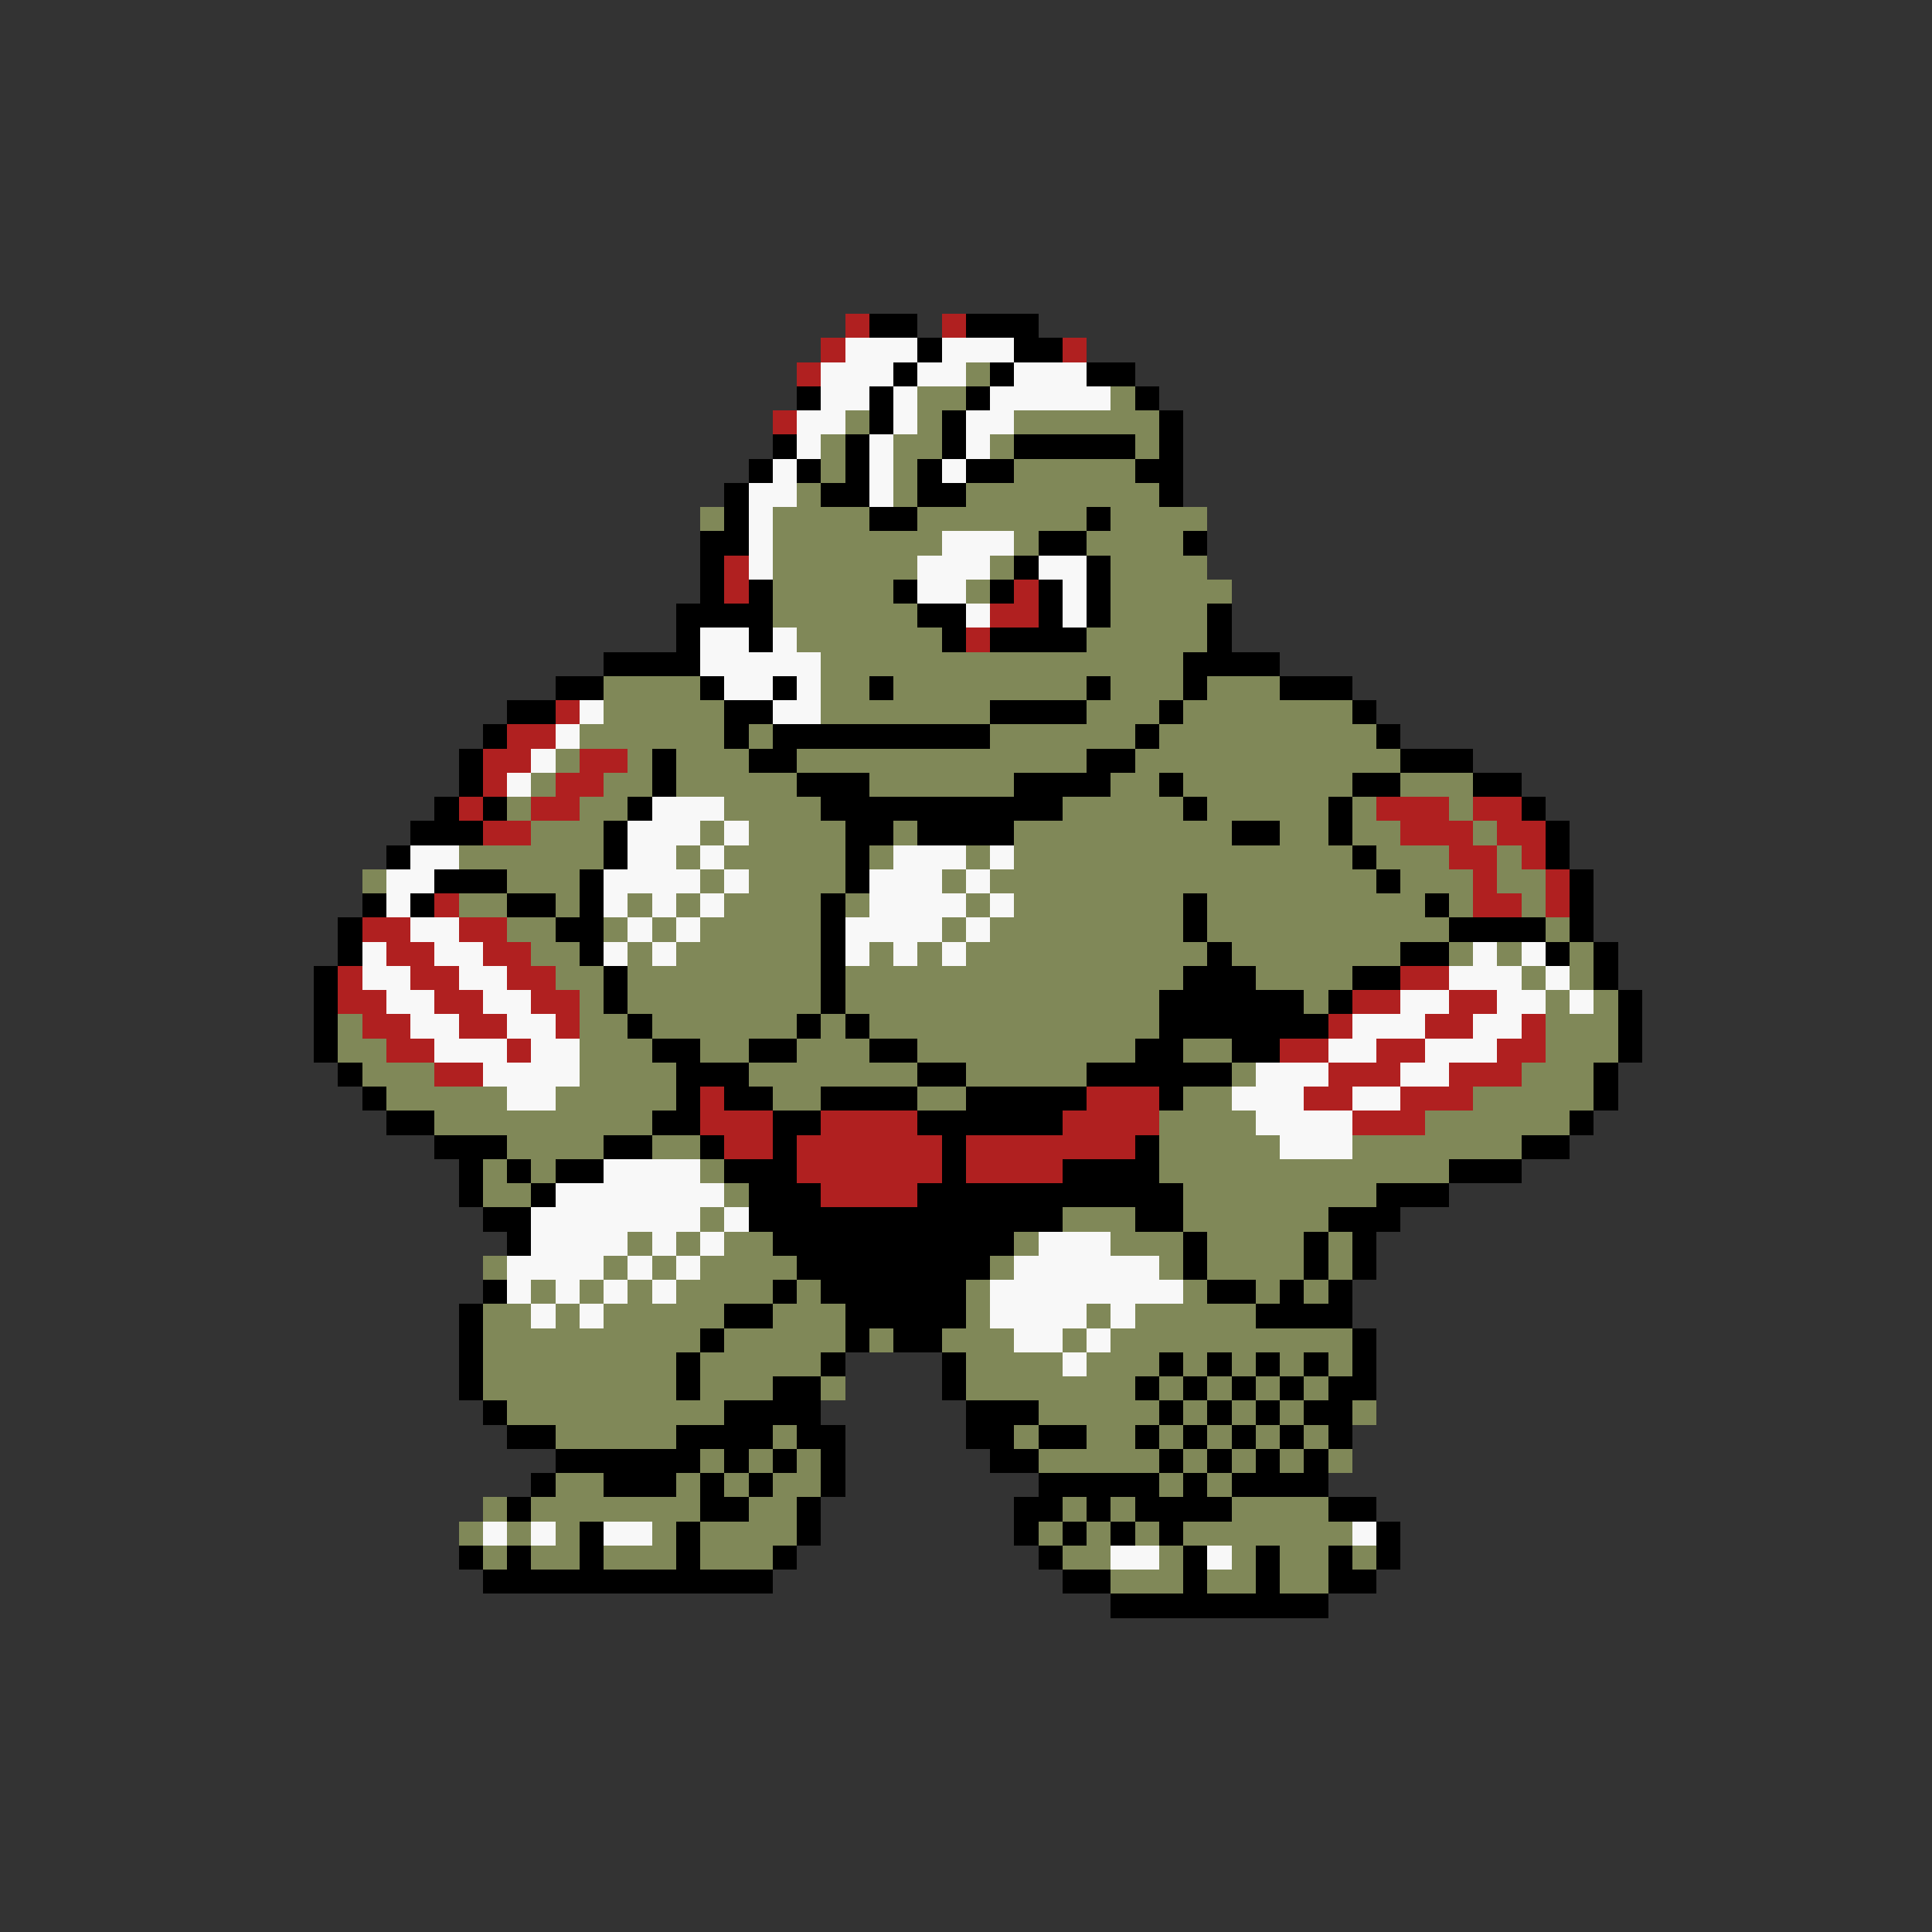 <svg xmlns="http://www.w3.org/2000/svg" viewBox="0 -0.5 80 80" shape-rendering="crispEdges">
<rect x="0" y="-0.5" width="80" height="80" fill="#333333" stroke="none"/>
<path stroke="#b02020" d="M35 13h1M39 13h1M34 14h1M44 14h1M33 15h1M32 17h1M30 23h1M30 24h1M42 24h1M41 25h2M40 26h1M23 29h1M21 30h2M20 31h2M24 31h2M20 32h1M23 32h2M19 33h1M22 33h2M57 33h3M61 33h2M20 34h2M58 34h3M62 34h2M60 35h2M63 35h1M61 36h1M64 36h1M18 37h1M61 37h2M64 37h1M15 38h2M19 38h2M16 39h2M20 39h2M14 40h1M17 40h2M21 40h2M58 40h2M14 41h2M18 41h2M22 41h2M56 41h2M60 41h2M15 42h2M19 42h2M23 42h1M55 42h1M59 42h2M63 42h1M16 43h2M21 43h1M53 43h2M57 43h2M62 43h2M18 44h2M55 44h3M60 44h3M29 45h1M45 45h3M54 45h2M58 45h3M29 46h3M34 46h4M44 46h4M56 46h3M30 47h2M33 47h6M40 47h7M33 48h6M40 48h4M34 49h4" />
<path stroke="#000000" d="M36 13h2M40 13h3M38 14h1M42 14h2M37 15h1M41 15h1M45 15h2M33 16h1M36 16h1M40 16h1M47 16h1M36 17h1M39 17h1M48 17h1M32 18h1M35 18h1M39 18h1M42 18h5M48 18h1M31 19h1M33 19h1M35 19h1M38 19h1M40 19h2M47 19h2M30 20h1M34 20h2M38 20h2M48 20h1M30 21h1M36 21h2M45 21h1M29 22h2M43 22h2M49 22h1M29 23h1M42 23h1M45 23h1M29 24h1M31 24h1M37 24h1M41 24h1M43 24h1M45 24h1M28 25h4M38 25h2M43 25h1M45 25h1M50 25h1M28 26h1M31 26h1M39 26h1M41 26h4M50 26h1M25 27h4M49 27h4M23 28h2M29 28h1M32 28h1M36 28h1M45 28h1M49 28h1M53 28h3M21 29h2M30 29h2M41 29h4M48 29h1M56 29h1M20 30h1M30 30h1M32 30h9M47 30h1M57 30h1M19 31h1M27 31h1M31 31h2M45 31h2M58 31h3M19 32h1M27 32h1M33 32h3M42 32h4M48 32h1M56 32h2M61 32h2M18 33h1M20 33h1M26 33h1M34 33h10M49 33h1M55 33h1M63 33h1M17 34h3M25 34h1M35 34h2M38 34h4M51 34h2M55 34h1M64 34h1M16 35h1M25 35h1M35 35h1M56 35h1M64 35h1M18 36h3M24 36h1M35 36h1M57 36h1M65 36h1M15 37h1M17 37h1M21 37h2M24 37h1M34 37h1M49 37h1M59 37h1M65 37h1M14 38h1M23 38h2M34 38h1M49 38h1M60 38h4M65 38h1M14 39h1M24 39h1M34 39h1M50 39h1M58 39h2M64 39h1M66 39h1M13 40h1M25 40h1M34 40h1M49 40h3M56 40h2M66 40h1M13 41h1M25 41h1M34 41h1M48 41h6M55 41h1M67 41h1M13 42h1M26 42h1M33 42h1M35 42h1M48 42h7M67 42h1M13 43h1M27 43h2M31 43h2M36 43h2M47 43h2M51 43h2M67 43h1M14 44h1M28 44h3M38 44h2M45 44h6M66 44h1M15 45h1M28 45h1M30 45h2M34 45h4M40 45h5M48 45h1M66 45h1M16 46h2M27 46h2M32 46h2M38 46h6M65 46h1M18 47h3M25 47h2M29 47h1M32 47h1M39 47h1M47 47h1M63 47h2M19 48h1M21 48h1M23 48h2M30 48h3M39 48h1M44 48h4M60 48h3M19 49h1M22 49h1M31 49h3M38 49h11M57 49h3M20 50h2M31 50h13M47 50h2M55 50h3M21 51h1M32 51h10M49 51h1M54 51h1M56 51h1M33 52h8M49 52h1M54 52h1M56 52h1M20 53h1M32 53h1M34 53h6M50 53h2M53 53h1M55 53h1M19 54h1M30 54h2M35 54h5M52 54h4M19 55h1M29 55h1M35 55h1M37 55h2M56 55h1M19 56h1M28 56h1M34 56h1M39 56h1M48 56h1M50 56h1M52 56h1M54 56h1M56 56h1M19 57h1M28 57h1M32 57h2M39 57h1M47 57h1M49 57h1M51 57h1M53 57h1M55 57h2M20 58h1M30 58h4M40 58h3M48 58h1M50 58h1M52 58h1M54 58h2M21 59h2M28 59h4M33 59h2M40 59h2M43 59h2M47 59h1M49 59h1M51 59h1M53 59h1M55 59h1M23 60h6M30 60h1M32 60h1M34 60h1M41 60h2M48 60h1M50 60h1M52 60h1M54 60h1M22 61h1M25 61h3M29 61h1M31 61h1M34 61h1M43 61h5M49 61h1M51 61h4M21 62h1M29 62h2M33 62h1M42 62h2M45 62h1M47 62h4M55 62h2M24 63h1M28 63h1M33 63h1M42 63h1M44 63h1M46 63h1M48 63h1M57 63h1M19 64h1M21 64h1M24 64h1M28 64h1M32 64h1M43 64h1M49 64h1M52 64h1M55 64h1M57 64h1M20 65h12M44 65h2M49 65h1M52 65h1M55 65h2M46 66h9" />
<path stroke="#f8f8f8" d="M35 14h3M39 14h3M34 15h3M38 15h2M42 15h3M34 16h2M37 16h1M41 16h5M33 17h2M37 17h1M40 17h2M33 18h1M36 18h1M40 18h1M32 19h1M36 19h1M39 19h1M31 20h2M36 20h1M31 21h1M31 22h1M39 22h3M31 23h1M38 23h3M43 23h2M38 24h2M44 24h1M40 25h1M44 25h1M29 26h2M32 26h1M29 27h5M30 28h2M33 28h1M24 29h1M32 29h2M23 30h1M22 31h1M21 32h1M27 33h3M26 34h3M30 34h1M17 35h2M26 35h2M29 35h1M37 35h3M41 35h1M16 36h2M25 36h4M30 36h1M36 36h3M40 36h1M16 37h1M25 37h1M27 37h1M29 37h1M36 37h4M41 37h1M17 38h2M26 38h1M28 38h1M35 38h4M40 38h1M15 39h1M18 39h2M25 39h1M27 39h1M35 39h1M37 39h1M39 39h1M61 39h1M63 39h1M15 40h2M19 40h2M60 40h3M64 40h1M16 41h2M20 41h2M58 41h2M62 41h2M65 41h1M17 42h2M21 42h2M56 42h3M61 42h2M18 43h3M22 43h2M55 43h2M59 43h3M20 44h4M52 44h3M58 44h2M21 45h2M51 45h3M56 45h2M52 46h4M53 47h3M25 48h4M23 49h7M22 50h7M30 50h1M22 51h4M27 51h1M29 51h1M43 51h3M21 52h4M26 52h1M28 52h1M42 52h6M21 53h1M23 53h1M25 53h1M27 53h1M41 53h8M22 54h1M24 54h1M41 54h4M46 54h1M42 55h2M45 55h1M44 56h1M20 63h1M22 63h1M25 63h2M56 63h1M46 64h2M50 64h1" />
<path stroke="#808858" d="M40 15h1M38 16h2M46 16h1M35 17h1M38 17h1M42 17h6M34 18h1M37 18h2M41 18h1M47 18h1M34 19h1M37 19h1M42 19h5M33 20h1M37 20h1M40 20h8M29 21h1M32 21h4M38 21h7M46 21h4M32 22h7M42 22h1M45 22h4M32 23h6M41 23h1M46 23h4M32 24h5M40 24h1M46 24h5M32 25h6M46 25h4M33 26h6M45 26h5M34 27h15M25 28h4M34 28h2M37 28h8M46 28h3M50 28h3M25 29h5M34 29h7M45 29h3M49 29h7M24 30h6M31 30h1M41 30h6M48 30h9M23 31h1M26 31h1M28 31h3M33 31h12M47 31h11M22 32h1M25 32h2M28 32h5M36 32h6M46 32h2M49 32h7M58 32h3M21 33h1M24 33h2M30 33h4M44 33h5M50 33h5M56 33h1M60 33h1M22 34h3M29 34h1M31 34h4M37 34h1M42 34h9M53 34h2M56 34h2M61 34h1M19 35h6M28 35h1M30 35h5M36 35h1M40 35h1M42 35h14M57 35h3M62 35h1M15 36h1M21 36h3M29 36h1M31 36h4M39 36h1M41 36h16M58 36h3M62 36h2M19 37h2M23 37h1M26 37h1M28 37h1M30 37h4M35 37h1M40 37h1M42 37h7M50 37h9M60 37h1M63 37h1M21 38h2M25 38h1M27 38h1M29 38h5M39 38h1M41 38h8M50 38h10M64 38h1M22 39h2M26 39h1M28 39h6M36 39h1M38 39h1M40 39h10M51 39h7M60 39h1M62 39h1M65 39h1M23 40h2M26 40h8M35 40h14M52 40h4M63 40h1M65 40h1M24 41h1M26 41h8M35 41h13M54 41h1M64 41h1M66 41h1M14 42h1M24 42h2M27 42h6M34 42h1M36 42h12M64 42h3M14 43h2M24 43h3M29 43h2M33 43h3M38 43h9M49 43h2M64 43h3M15 44h3M24 44h4M31 44h7M40 44h5M51 44h1M63 44h3M16 45h5M23 45h5M32 45h2M38 45h2M49 45h2M61 45h5M18 46h9M48 46h4M59 46h6M21 47h4M27 47h2M48 47h5M56 47h7M20 48h1M22 48h1M29 48h1M48 48h12M20 49h2M30 49h1M49 49h8M29 50h1M44 50h3M49 50h6M26 51h1M28 51h1M30 51h2M42 51h1M46 51h3M50 51h4M55 51h1M20 52h1M25 52h1M27 52h1M29 52h4M41 52h1M48 52h1M50 52h4M55 52h1M22 53h1M24 53h1M26 53h1M28 53h4M33 53h1M40 53h1M49 53h1M52 53h1M54 53h1M20 54h2M23 54h1M25 54h5M32 54h3M40 54h1M45 54h1M47 54h5M20 55h9M30 55h5M36 55h1M39 55h3M44 55h1M46 55h10M20 56h8M29 56h5M40 56h4M45 56h3M49 56h1M51 56h1M53 56h1M55 56h1M20 57h8M29 57h3M34 57h1M40 57h7M48 57h1M50 57h1M52 57h1M54 57h1M21 58h9M43 58h5M49 58h1M51 58h1M53 58h1M56 58h1M23 59h5M32 59h1M42 59h1M45 59h2M48 59h1M50 59h1M52 59h1M54 59h1M29 60h1M31 60h1M33 60h1M43 60h5M49 60h1M51 60h1M53 60h1M55 60h1M23 61h2M28 61h1M30 61h1M32 61h2M48 61h1M50 61h1M20 62h1M22 62h7M31 62h2M44 62h1M46 62h1M51 62h4M19 63h1M21 63h1M23 63h1M27 63h1M29 63h4M43 63h1M45 63h1M47 63h1M49 63h7M20 64h1M22 64h2M25 64h3M29 64h3M44 64h2M48 64h1M51 64h1M53 64h2M56 64h1M46 65h3M50 65h2M53 65h2" />
</svg>